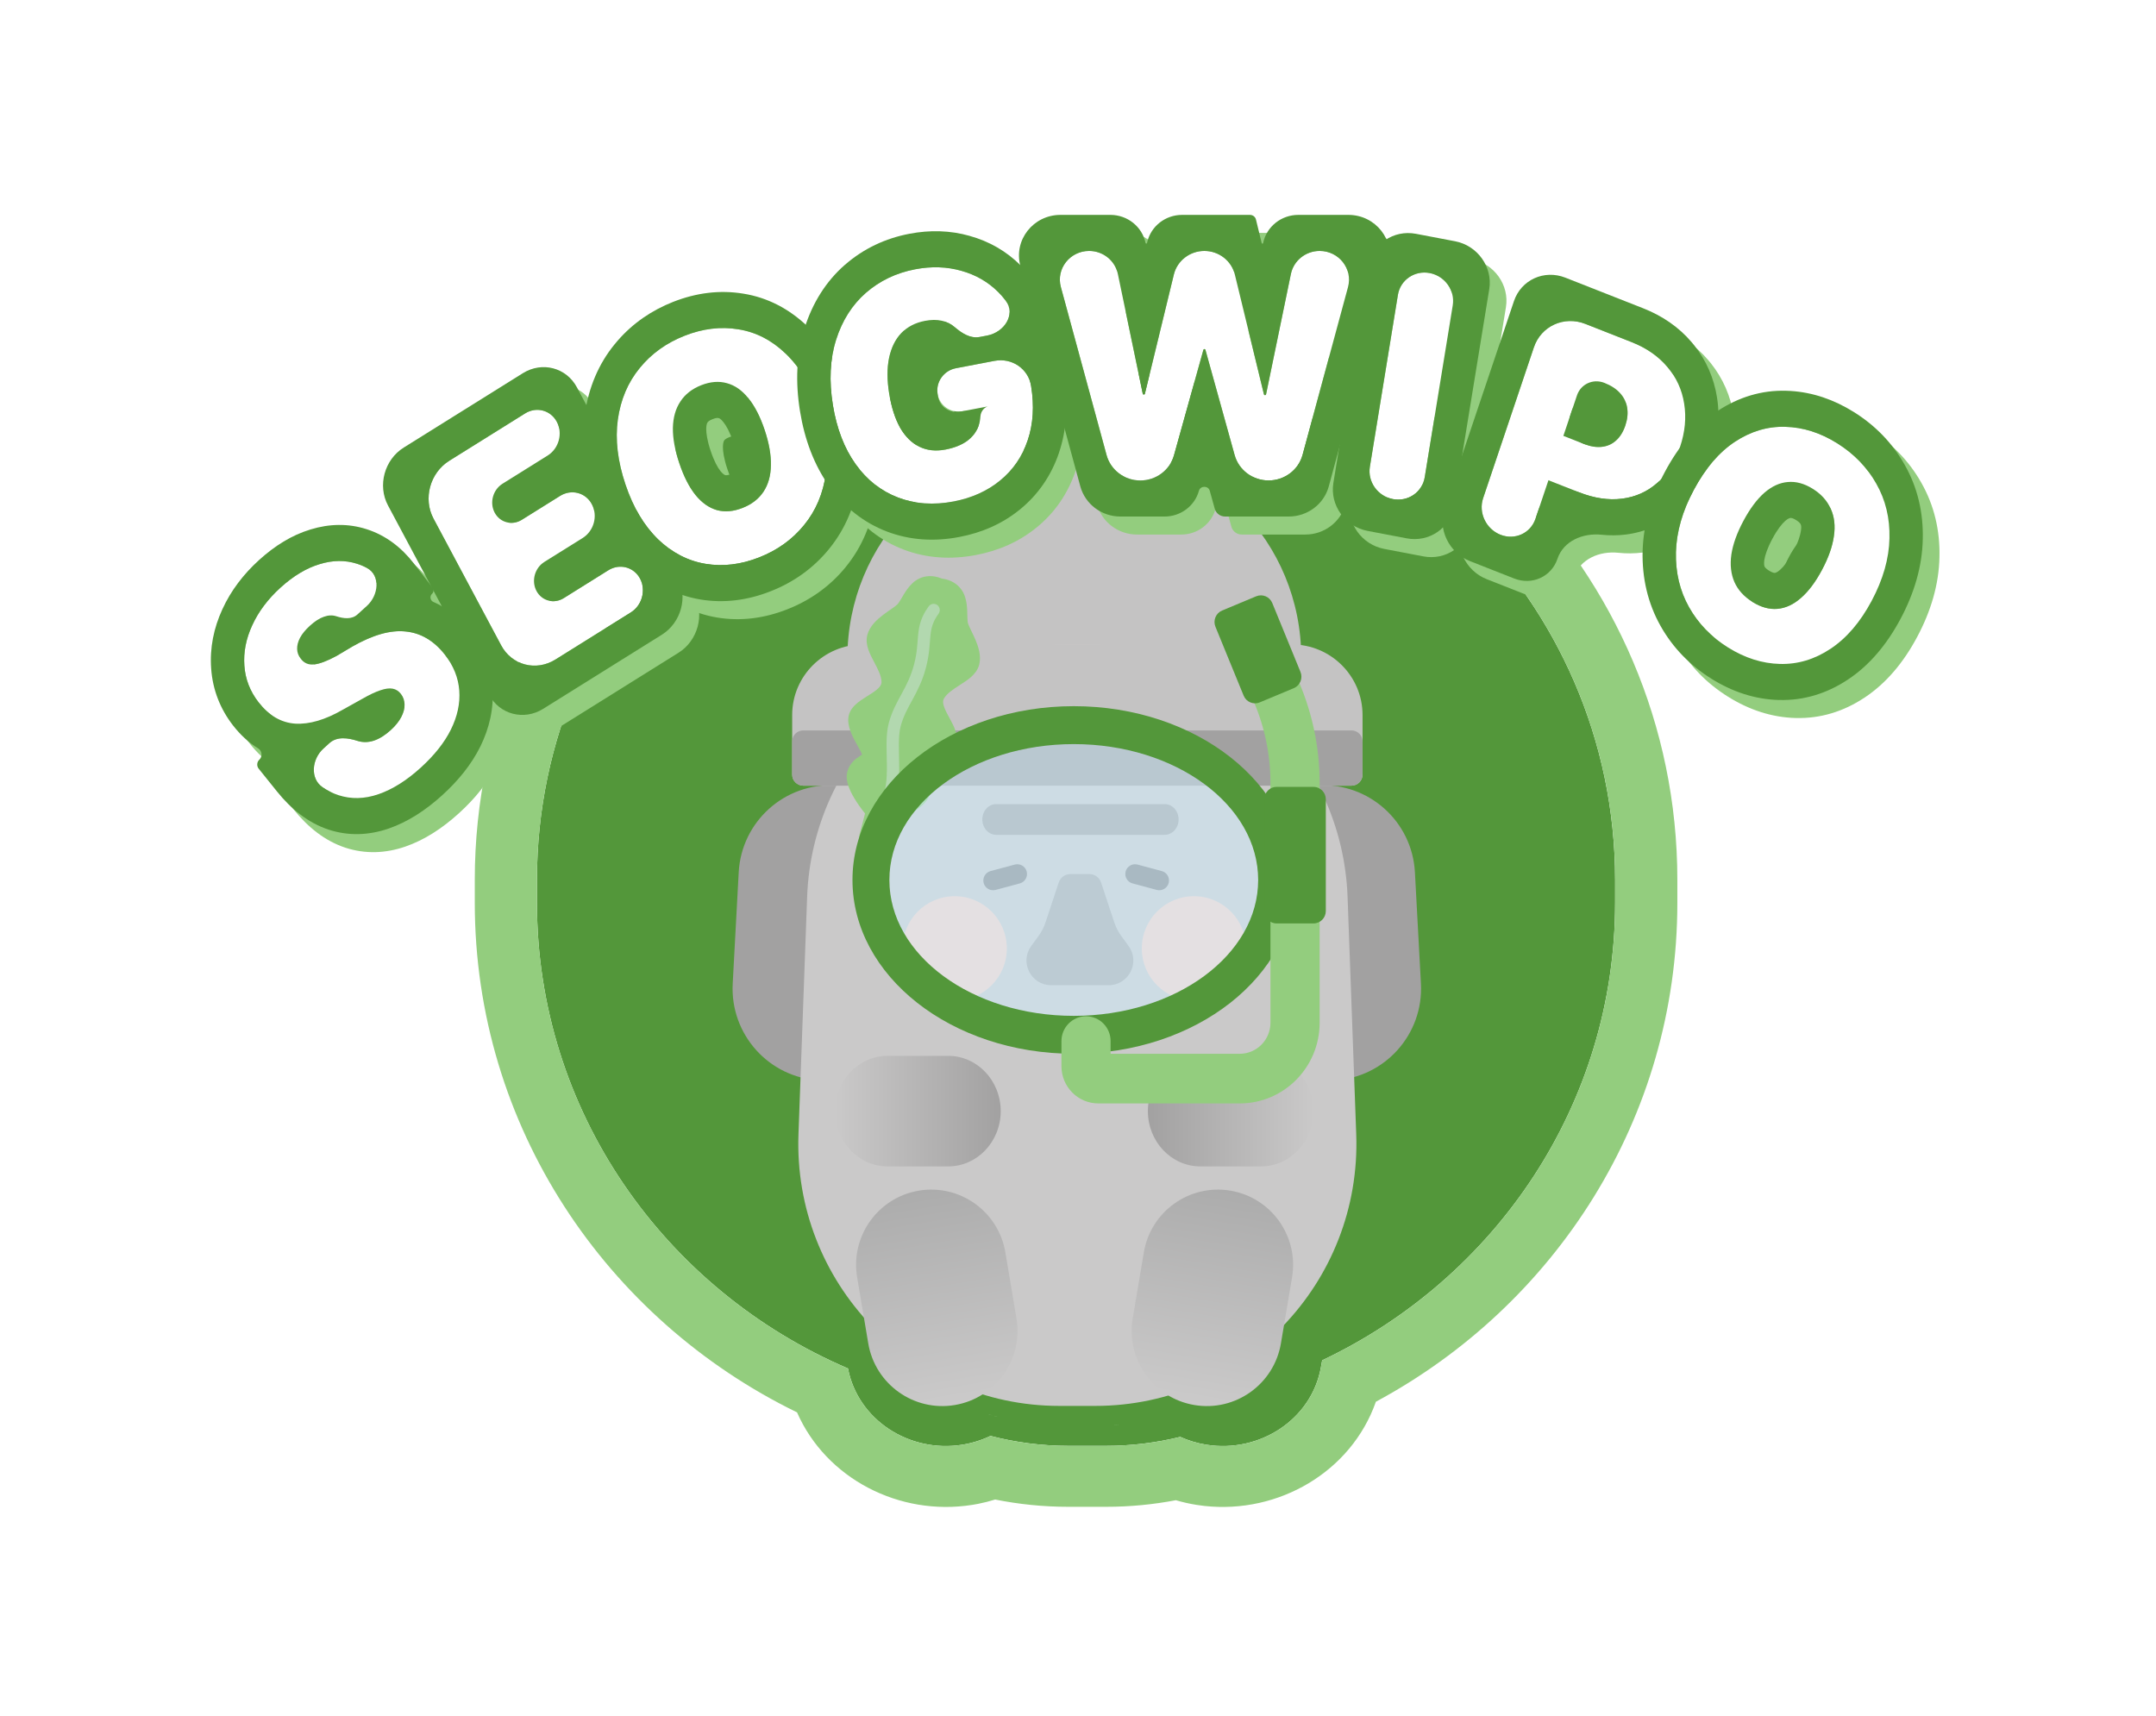 <svg width="103" height="82" viewBox="0 0 103 82" fill="none" xmlns="http://www.w3.org/2000/svg">
<g filter="url(#filter0_d_1350_2255)">
<path d="M52.397 13.768C66.073 13.768 77.16 24.633 77.16 38.037V39.135C77.16 48.756 71.447 57.07 63.164 60.995L63.105 61.328C62.66 63.815 60.187 65.432 57.637 65.027C57.193 64.956 56.773 64.828 56.384 64.652C55.253 64.931 54.066 65.081 52.843 65.081H51.039C49.751 65.081 48.504 64.913 47.319 64.606C46.904 64.805 46.451 64.95 45.969 65.027C43.438 65.429 40.982 63.839 40.511 61.383C31.765 57.638 25.652 49.087 25.652 39.135V38.038C25.652 24.634 36.739 13.768 50.416 13.768H52.397ZM53.222 64.103L53.318 64.102C53.369 64.101 53.42 64.096 53.472 64.094C53.389 64.098 53.306 64.101 53.222 64.103ZM47.599 63.676C47.615 63.68 47.631 63.683 47.647 63.687L47.199 63.566L47.599 63.676Z" fill="#53973A"/>
<path d="M22.682 39.134V38.038C22.682 23.025 35.099 10.855 50.417 10.855V13.767C36.74 13.767 25.653 24.634 25.653 38.038V39.134C25.653 49.086 31.766 57.638 40.511 61.383C40.983 63.838 43.439 65.429 45.97 65.027C46.452 64.95 46.905 64.805 47.32 64.606C48.505 64.913 49.752 65.081 51.04 65.081H52.844C54.067 65.081 55.254 64.931 56.385 64.652C56.773 64.828 57.193 64.956 57.638 65.027C60.188 65.432 62.661 63.814 63.106 61.328L63.165 60.995C71.448 57.07 77.161 48.756 77.161 39.134V38.037C77.161 24.633 66.074 13.767 52.398 13.767V10.855C67.476 10.855 79.744 22.647 80.124 37.335L80.133 38.037V39.134C80.133 49.415 74.309 58.355 65.731 62.973C64.554 66.326 61.078 68.341 57.542 67.952L57.162 67.901C56.824 67.847 56.495 67.772 56.175 67.678C55.097 67.883 53.983 67.993 52.844 67.993H51.04C49.84 67.993 48.67 67.871 47.542 67.645C47.28 67.726 47.011 67.796 46.736 67.85L46.446 67.901C42.964 68.454 39.464 66.643 38.077 63.481C28.957 59.033 22.682 49.806 22.682 39.134ZM53.319 64.102L53.223 64.103C53.306 64.101 53.39 64.097 53.473 64.094C53.421 64.096 53.37 64.1 53.319 64.102ZM47.648 63.687C47.632 63.683 47.616 63.68 47.6 63.676L47.2 63.566L47.648 63.687ZM52.398 10.855V13.767H50.417V10.855H52.398Z" fill="#93CD7E"/>
<path d="M40.483 27.44C40.483 21.895 44.896 17.401 50.339 17.401H52.31C57.753 17.401 62.166 21.895 62.166 27.44V28.779C62.166 34.324 57.753 38.819 52.31 38.819H50.339C44.896 38.819 40.483 34.324 40.483 28.779V27.44Z" fill="#C4C3C3"/>
<path d="M58.832 38.149C58.701 35.726 60.557 33.655 62.977 33.524C65.397 33.393 67.465 35.251 67.596 37.675L67.883 42.993C68.014 45.417 66.158 47.487 63.738 47.618C61.318 47.749 59.25 45.891 59.119 43.468L58.832 38.149Z" fill="#A2A1A1"/>
<path d="M44.055 38.149C44.186 35.726 42.33 33.655 39.91 33.524C37.49 33.393 35.422 35.251 35.291 37.675L35.004 42.993C34.873 45.417 36.729 47.487 39.149 47.618C41.569 47.749 43.637 45.891 43.768 43.468L44.055 38.149Z" fill="#A2A1A1"/>
<path d="M38.559 38.859C38.805 32.123 44.312 26.79 51.021 26.79H51.917C58.627 26.79 64.133 32.123 64.379 38.859L64.792 50.187C65.051 57.28 59.396 63.172 52.331 63.172H50.608C43.542 63.172 37.888 57.28 38.146 50.187L38.559 38.859Z" fill="#CAC9C9"/>
<path d="M54.839 49.088C54.839 47.63 55.961 46.447 57.344 46.447H60.245C61.629 46.447 62.751 47.63 62.751 49.088C62.751 50.547 61.629 51.729 60.245 51.729H57.344C55.961 51.729 54.839 50.547 54.839 49.088Z" fill="url(#paint0_linear_1350_2255)"/>
<path d="M47.807 49.088C47.807 47.63 46.685 46.447 45.301 46.447H42.4C41.016 46.447 39.895 47.63 39.895 49.088C39.895 50.547 41.016 51.729 42.4 51.729H45.301C46.685 51.729 47.807 50.547 47.807 49.088Z" fill="url(#paint1_linear_1350_2255)"/>
<path d="M54.645 55.835C54.975 53.877 56.827 52.558 58.783 52.888C60.738 53.218 62.056 55.073 61.726 57.031L61.195 60.182C60.866 62.141 59.013 63.46 57.058 63.13C55.102 62.8 53.785 60.945 54.114 58.987L54.645 55.835Z" fill="url(#paint2_linear_1350_2255)"/>
<path d="M48.03 55.835C47.7 53.877 45.847 52.558 43.892 52.888C41.937 53.218 40.619 55.073 40.949 57.031L41.479 60.182C41.809 62.141 43.662 63.46 45.617 63.13C47.572 62.8 48.89 60.945 48.56 58.987L48.03 55.835Z" fill="url(#paint3_linear_1350_2255)"/>
<path d="M37.845 30.164C37.845 28.301 39.362 26.79 41.234 26.79H61.705C63.577 26.79 65.094 28.301 65.094 30.164V33.009C65.094 33.301 64.856 33.538 64.563 33.538H38.376C38.083 33.538 37.845 33.301 37.845 33.009V30.164Z" fill="#C4C3C3"/>
<path d="M37.845 31.426C37.845 31.134 38.083 30.898 38.376 30.898H64.563C64.856 30.898 65.094 31.134 65.094 31.426V33.01C65.094 33.302 64.856 33.538 64.563 33.538H38.376C38.083 33.538 37.845 33.302 37.845 33.01V31.426Z" fill="#A2A1A1"/>
<path d="M46.993 38.189C46.927 37.94 47.074 37.685 47.323 37.618L48.479 37.308C48.727 37.241 48.982 37.389 49.049 37.637C49.115 37.886 48.968 38.142 48.72 38.208L47.564 38.519C47.315 38.585 47.06 38.438 46.993 38.189Z" fill="#838384"/>
<path d="M55.832 38.189C55.898 37.94 55.751 37.685 55.502 37.618L54.346 37.308C54.098 37.241 53.843 37.389 53.776 37.637C53.71 37.886 53.857 38.142 54.105 38.208L55.262 38.519C55.51 38.585 55.765 38.438 55.832 38.189Z" fill="#838384"/>
<path d="M59.529 41.313C59.529 42.691 58.414 43.807 57.039 43.807C55.663 43.807 54.548 42.691 54.548 41.313C54.548 39.936 55.663 38.819 57.039 38.819C58.414 38.819 59.529 39.936 59.529 41.313Z" fill="#F9D1C5"/>
<path d="M48.1 41.313C48.1 42.691 46.985 43.807 45.609 43.807C44.233 43.807 43.118 42.691 43.118 41.313C43.118 39.936 44.233 38.819 45.609 38.819C46.985 38.819 48.1 39.936 48.1 41.313Z" fill="#F9D1C5"/>
<path d="M46.929 35.153C46.929 34.748 47.224 34.419 47.589 34.419H55.645C56.01 34.419 56.306 34.748 56.306 35.153C56.306 35.558 56.01 35.886 55.645 35.886H47.589C47.224 35.886 46.929 35.558 46.929 35.153Z" fill="#A2A1A1"/>
<path d="M50.578 38.166C50.658 37.924 50.884 37.761 51.139 37.761H52.043C52.297 37.761 52.523 37.924 52.603 38.166L53.232 40.067C53.309 40.299 53.421 40.517 53.565 40.715L53.916 41.198C54.484 41.978 53.927 43.073 52.961 43.073H50.22C49.255 43.073 48.697 41.978 49.265 41.198L49.617 40.715C49.761 40.517 49.873 40.299 49.949 40.067L50.578 38.166Z" fill="#A8A7A7"/>
<path d="M45.029 23.648C45.44 23.707 45.746 23.91 45.933 24.175C46.096 24.407 46.154 24.666 46.181 24.866C46.209 25.073 46.21 25.289 46.214 25.448C46.219 25.636 46.227 25.726 46.239 25.767C46.261 25.837 46.304 25.936 46.373 26.08C46.436 26.212 46.521 26.381 46.594 26.551C46.734 26.879 46.891 27.331 46.779 27.761C46.714 28.011 46.555 28.2 46.393 28.345C46.234 28.486 46.042 28.61 45.879 28.714C45.523 28.942 45.254 29.118 45.101 29.366C45.016 29.504 45.041 29.692 45.235 30.071C45.31 30.216 45.45 30.463 45.535 30.642C45.627 30.837 45.726 31.091 45.712 31.352C45.696 31.639 45.542 31.864 45.382 32.029C45.222 32.195 45.021 32.335 44.845 32.448C44.755 32.506 44.664 32.561 44.583 32.611C44.499 32.661 44.426 32.706 44.362 32.748C44.283 32.8 44.237 32.835 44.212 32.856C44.224 32.881 44.239 32.909 44.263 32.953C44.368 33.153 44.542 33.49 44.426 33.936C44.367 34.161 44.212 34.343 44.062 34.478C43.907 34.619 43.719 34.744 43.533 34.851C43.263 35.007 42.968 35.14 42.721 35.237L42.456 36.254C42.388 36.516 42.072 36.66 41.751 36.574C41.712 36.564 41.674 36.55 41.638 36.534C41.599 36.53 41.559 36.523 41.519 36.513C41.198 36.427 40.993 36.146 41.062 35.884L41.326 34.867C41.159 34.659 40.967 34.397 40.807 34.127C40.697 33.942 40.594 33.739 40.528 33.54C40.464 33.348 40.416 33.112 40.475 32.886C40.591 32.441 40.907 32.234 41.096 32.113C41.139 32.085 41.165 32.068 41.187 32.053C41.176 32.022 41.153 31.969 41.11 31.885C41.074 31.816 41.032 31.741 40.984 31.655C40.938 31.572 40.886 31.479 40.836 31.384C40.737 31.197 40.63 30.976 40.572 30.752C40.513 30.529 40.488 30.256 40.614 29.998C40.73 29.764 40.939 29.593 41.115 29.468C41.275 29.355 41.518 29.209 41.653 29.12C42.007 28.887 42.121 28.736 42.114 28.573C42.101 28.281 41.952 27.994 41.754 27.619C41.663 27.447 41.556 27.244 41.486 27.042C41.415 26.835 41.369 26.592 41.434 26.341C41.546 25.912 41.903 25.596 42.185 25.381C42.331 25.269 42.487 25.163 42.607 25.08C42.737 24.988 42.823 24.924 42.876 24.874C42.906 24.844 42.958 24.77 43.053 24.609C43.133 24.472 43.24 24.285 43.365 24.119C43.486 23.957 43.662 23.761 43.918 23.64C44.21 23.502 44.575 23.477 44.961 23.63C44.972 23.634 44.983 23.639 44.994 23.644C45.005 23.645 45.017 23.646 45.029 23.648Z" fill="#93CD7E"/>
<path d="M43.024 30.715C43.149 30.234 43.354 29.867 43.587 29.44C43.818 29.014 44.069 28.541 44.239 27.887C44.408 27.241 44.411 26.753 44.449 26.379C44.486 26.013 44.556 25.711 44.839 25.323C44.935 25.191 44.908 25.006 44.778 24.908C44.647 24.811 44.463 24.839 44.367 24.971C44.003 25.468 43.909 25.882 43.864 26.318C43.821 26.747 43.824 27.149 43.671 27.736C43.52 28.316 43.3 28.735 43.072 29.154C42.845 29.571 42.603 30.001 42.456 30.564C42.379 30.861 42.357 31.195 42.354 31.526C42.351 31.852 42.366 32.217 42.37 32.543C42.377 33.236 42.334 33.823 42.076 34.223C41.987 34.361 42.026 34.544 42.162 34.634C42.297 34.723 42.479 34.684 42.568 34.547C42.935 33.977 42.965 33.214 42.957 32.537C42.953 32.179 42.938 31.855 42.942 31.532C42.945 31.215 42.965 30.94 43.024 30.715Z" fill="#B2D8AF"/>
<path opacity="0.5" d="M60.109 38.044C60.109 41.697 56.165 44.659 51.299 44.659C46.433 44.659 42.488 41.697 42.488 38.044C42.488 34.391 46.433 31.429 51.299 31.429C56.165 31.429 60.109 34.391 60.109 38.044Z" fill="#D0F1FF"/>
<path d="M51.298 29.74C57.137 29.74 61.871 33.458 61.871 38.044C61.871 42.63 57.137 46.347 51.298 46.347C45.459 46.347 40.726 42.63 40.726 38.044C40.726 33.458 45.459 29.74 51.298 29.74ZM51.298 31.552C46.432 31.552 42.488 34.458 42.488 38.044C42.488 41.629 46.432 44.536 51.298 44.536C56.164 44.536 60.108 41.629 60.108 38.044C60.108 34.458 56.164 31.552 51.298 31.552Z" fill="#53973A"/>
<path d="M60.694 44.865V33.408C60.694 31.97 60.38 30.549 59.775 29.248L58.583 26.686C58.307 26.093 58.56 25.386 59.147 25.108C59.734 24.829 60.434 25.084 60.71 25.677L61.901 28.239C62.654 29.856 63.044 31.622 63.044 33.408V44.865C63.044 46.994 61.334 48.72 59.226 48.72H52.471C51.498 48.72 50.709 47.924 50.709 46.941V45.742C50.709 45.087 51.235 44.556 51.884 44.556C52.532 44.556 53.058 45.087 53.058 45.742V46.348H59.226C60.037 46.348 60.694 45.684 60.694 44.865Z" fill="#93CD7E"/>
<path d="M60.401 34.188C60.401 33.861 60.664 33.595 60.989 33.595H62.751C63.075 33.595 63.339 33.861 63.339 34.188V39.527C63.339 39.855 63.075 40.12 62.751 40.12H60.989C60.664 40.12 60.401 39.855 60.401 39.527V34.188Z" fill="#53973A"/>
<path d="M58.066 25.945C57.942 25.642 58.085 25.295 58.385 25.17L60.013 24.49C60.313 24.365 60.657 24.509 60.781 24.811L62.129 28.104C62.253 28.407 62.11 28.754 61.81 28.879L60.182 29.559C59.882 29.684 59.538 29.54 59.414 29.238L58.066 25.945Z" fill="#53973A"/>
<path d="M86.425 22.402C86.425 23.354 85.89 24.125 85.23 24.125C84.57 24.125 84.035 23.354 84.035 22.402C84.035 21.45 84.57 20.678 85.23 20.678C85.89 20.678 86.425 21.45 86.425 22.402Z" fill="#53973A"/>
<path d="M72.086 15.508H79.256V20.678H72.086V15.508Z" fill="#53973A"/>
<path d="M44.207 14.647H48.987V17.232H44.207V14.647Z" fill="#53973A"/>
<path d="M33.851 16.37H36.241V19.817H33.851V16.37Z" fill="#53973A"/>
<path d="M11.926 31.518C11.323 30.74 10.957 29.825 10.885 28.805C10.812 27.817 11.01 26.864 11.419 25.975C11.83 25.074 12.432 24.291 13.177 23.616C13.923 22.939 14.738 22.429 15.625 22.161C15.626 22.161 15.626 22.161 15.626 22.16C15.626 22.16 15.626 22.16 15.627 22.16C15.631 22.159 15.636 22.157 15.641 22.156C15.641 22.156 15.641 22.156 15.641 22.156C15.641 22.156 15.641 22.156 15.641 22.156C16.526 21.884 17.431 21.862 18.315 22.146C19.213 22.435 19.965 23.005 20.564 23.777L21.462 24.935C21.532 25.025 21.52 25.159 21.435 25.236C21.314 25.346 21.351 25.557 21.496 25.619C22.168 25.908 22.756 26.382 23.247 27L23.259 27.016C23.86 27.791 24.252 28.701 24.325 29.726C24.325 29.726 24.325 29.727 24.326 29.727C24.326 29.727 24.326 29.727 24.326 29.727C24.397 30.713 24.173 31.656 23.747 32.525L23.744 32.53C23.315 33.396 22.683 34.168 21.919 34.861C21.123 35.583 20.273 36.135 19.363 36.449C18.418 36.775 17.446 36.812 16.495 36.5L16.488 36.498C15.522 36.176 14.708 35.522 14.031 34.679L13.153 33.586C13.051 33.459 13.067 33.266 13.188 33.156C13.348 33.01 13.314 32.732 13.133 32.622C12.68 32.344 12.276 31.969 11.926 31.518ZM13.147 30.41C13.642 31.049 14.227 31.391 14.902 31.437C15.579 31.476 16.335 31.253 17.173 30.77L18.104 30.251C18.442 30.057 18.729 29.921 18.967 29.843C19.203 29.762 19.398 29.735 19.555 29.764C19.712 29.794 19.844 29.878 19.952 30.017C20.066 30.164 20.124 30.332 20.125 30.523C20.13 30.709 20.077 30.909 19.967 31.12C19.857 31.332 19.688 31.542 19.459 31.75C19.191 31.993 18.924 32.16 18.658 32.249C18.39 32.335 18.131 32.339 17.882 32.262C17.43 32.116 16.9 32.036 16.534 32.368L16.247 32.629C15.69 33.134 15.602 34.062 16.207 34.474C16.45 34.64 16.7 34.765 16.957 34.851C17.57 35.052 18.211 35.038 18.879 34.807C19.547 34.577 20.219 34.154 20.895 33.541C21.549 32.947 22.03 32.339 22.339 31.716C22.649 31.086 22.782 30.468 22.738 29.861C22.695 29.248 22.462 28.669 22.038 28.123C21.518 27.468 20.898 27.105 20.178 27.034C19.459 26.955 18.612 27.194 17.636 27.75L16.879 28.2C16.428 28.444 16.068 28.58 15.797 28.608C15.527 28.636 15.312 28.541 15.155 28.321C15.053 28.19 14.998 28.041 14.992 27.876C14.986 27.703 15.032 27.523 15.13 27.335C15.232 27.144 15.389 26.951 15.604 26.756C15.84 26.542 16.062 26.4 16.27 26.33C16.478 26.253 16.676 26.245 16.863 26.306C17.202 26.416 17.597 26.47 17.872 26.221L18.326 25.809C18.888 25.299 18.98 24.353 18.334 24.002C18.183 23.919 18.025 23.851 17.861 23.799C17.293 23.616 16.694 23.622 16.066 23.817C15.437 24.005 14.816 24.378 14.201 24.936C13.597 25.484 13.145 26.085 12.848 26.738C12.55 27.383 12.425 28.027 12.473 28.669C12.517 29.308 12.742 29.888 13.147 30.41Z" fill="#93CD7E"/>
<path d="M31.372 24.506C31.076 23.95 30.397 23.773 29.857 24.11L27.728 25.44C27.264 25.73 26.681 25.577 26.426 25.099C26.17 24.621 26.34 23.998 26.804 23.708L28.63 22.568C29.17 22.231 29.367 21.507 29.07 20.951C28.773 20.395 28.095 20.218 27.555 20.555L25.726 21.697C25.264 21.986 24.683 21.834 24.428 21.357C24.174 20.881 24.343 20.261 24.806 19.972L26.956 18.629C27.496 18.292 27.693 17.568 27.396 17.012C27.099 16.456 26.421 16.278 25.881 16.616L22.26 18.877C21.337 19.453 21 20.691 21.508 21.641L24.74 27.697C25.247 28.647 26.406 28.95 27.329 28.374L30.932 26.124C31.472 25.787 31.669 25.062 31.372 24.506ZM30.022 18.484C30.07 18.575 30.038 18.694 29.949 18.75C29.86 18.805 29.828 18.924 29.877 19.015L31.032 21.179C31.078 21.265 31.183 21.293 31.267 21.24C31.35 21.188 31.455 21.215 31.501 21.302L33.168 24.424C33.675 25.374 33.338 26.611 32.415 27.187L26.746 30.728C25.823 31.304 24.664 31.001 24.157 30.051L19.331 21.01C18.824 20.06 19.161 18.823 20.084 18.246L25.771 14.694C26.694 14.118 27.853 14.421 28.36 15.371L30.022 18.484Z" fill="#93CD7E"/>
<path d="M39.896 16.382C39.521 15.268 38.998 14.391 38.326 13.753C37.659 13.113 36.906 12.727 36.066 12.595C35.23 12.457 34.376 12.56 33.503 12.903C32.63 13.247 31.914 13.763 31.356 14.45C30.796 15.133 30.448 15.952 30.313 16.908C30.182 17.862 30.304 18.896 30.679 20.011C31.049 21.112 31.569 21.985 32.238 22.629C32.911 23.272 33.666 23.663 34.502 23.801C35.339 23.939 36.193 23.836 37.066 23.493C37.939 23.149 38.654 22.634 39.213 21.946C39.776 21.257 40.123 20.436 40.254 19.482C40.387 18.521 40.268 17.488 39.896 16.382ZM35.827 17.985C35.66 17.49 35.489 17.194 35.353 17.026L35.347 17.02L35.343 17.014C35.221 16.861 35.153 16.846 35.142 16.843L35.13 16.84L35.117 16.836C35.106 16.833 35.032 16.811 34.843 16.886C34.653 16.96 34.61 17.028 34.603 17.038L34.598 17.045L34.594 17.052C34.586 17.064 34.542 17.13 34.536 17.339C34.534 17.567 34.582 17.915 34.749 18.409C34.914 18.902 35.084 19.203 35.221 19.376C35.336 19.515 35.411 19.551 35.443 19.563C35.463 19.568 35.544 19.583 35.726 19.511L36.271 21.13C35.832 21.303 35.424 21.337 35.047 21.233C34.667 21.125 34.325 20.883 34.02 20.509C33.72 20.133 33.464 19.63 33.252 18.998C33.039 18.367 32.936 17.803 32.943 17.307C32.954 16.808 33.073 16.388 33.301 16.046C33.527 15.699 33.859 15.439 34.298 15.266C34.736 15.094 35.145 15.061 35.525 15.17C35.907 15.272 36.248 15.511 36.548 15.887C36.853 16.262 37.112 16.764 37.324 17.395C37.536 18.026 37.637 18.591 37.626 19.09C37.619 19.587 37.501 20.009 37.27 20.358C37.043 20.7 36.71 20.957 36.271 21.13L35.726 19.511C35.925 19.433 35.971 19.361 35.977 19.351C35.992 19.326 36.03 19.255 36.033 19.065L36.033 19.057L36.033 19.049C36.038 18.825 35.993 18.479 35.827 17.985ZM41.393 15.793C41.837 17.112 42.01 18.439 41.829 19.738C41.655 21.002 41.184 22.134 40.409 23.083C40.409 23.084 40.409 23.084 40.409 23.084C40.409 23.084 40.409 23.085 40.409 23.085C39.657 24.01 38.709 24.68 37.611 25.112C36.512 25.545 35.388 25.691 34.262 25.505C33.105 25.314 32.071 24.769 31.183 23.921L31.178 23.916C30.275 23.046 29.624 21.914 29.182 20.601C28.737 19.278 28.559 17.951 28.737 16.655L28.738 16.646C28.916 15.386 29.386 14.257 30.159 13.312L30.302 13.142C31.03 12.304 31.928 11.69 32.958 11.284C34.056 10.852 35.181 10.706 36.306 10.892C36.307 10.892 36.307 10.892 36.306 10.892C36.306 10.892 36.306 10.892 36.307 10.892C37.462 11.076 38.494 11.613 39.377 12.458C40.291 13.326 40.947 14.467 41.393 15.793Z" fill="#93CD7E"/>
<path d="M44.241 8.03C45.221 7.843 46.189 7.867 47.124 8.133C47.124 8.133 47.124 8.133 47.124 8.133C47.124 8.133 47.124 8.133 47.124 8.133C48.047 8.39 48.873 8.858 49.566 9.55C50.189 10.173 50.643 10.925 50.926 11.78C50.939 11.82 50.98 11.843 51.021 11.835C51.067 11.826 51.111 11.856 51.118 11.902L51.34 13.26L51.52 13.924C51.525 13.944 51.512 13.965 51.491 13.969C51.472 13.973 51.459 13.991 51.462 14.01L51.623 15.001C51.82 16.207 51.763 17.39 51.384 18.501C51.384 18.501 51.384 18.502 51.384 18.502C51.384 18.502 51.385 18.503 51.384 18.503C51.015 19.588 50.39 20.494 49.535 21.192C48.695 21.882 47.711 22.311 46.631 22.517C45.439 22.744 44.273 22.677 43.173 22.259C42.066 21.839 41.139 21.104 40.413 20.096L40.409 20.089C39.684 19.072 39.235 17.859 39.016 16.513C38.79 15.131 38.837 13.793 39.231 12.545C39.612 11.335 40.254 10.307 41.161 9.513L41.165 9.51C42.055 8.736 43.093 8.249 44.241 8.03ZM40.585 16.214C40.768 17.338 41.13 18.279 41.67 19.037C42.216 19.794 42.892 20.326 43.701 20.633C44.509 20.941 45.394 21.003 46.355 20.819C47.223 20.654 47.963 20.32 48.573 19.82C49.188 19.318 49.627 18.68 49.889 17.907C50.156 17.129 50.211 16.259 50.054 15.3C49.921 14.48 49.139 13.944 48.307 14.103L46.461 14.455C45.886 14.565 45.495 15.113 45.588 15.679L45.607 15.799C45.689 16.299 46.166 16.626 46.674 16.529L46.733 16.518C47.217 16.425 47.705 16.764 47.539 17.225C47.438 17.506 47.254 17.744 46.987 17.938C46.719 18.128 46.378 18.262 45.965 18.341C45.496 18.43 45.078 18.384 44.712 18.203C44.346 18.021 44.041 17.718 43.796 17.293C43.555 16.862 43.382 16.321 43.276 15.67C43.171 15.028 43.169 14.462 43.269 13.972C43.373 13.475 43.569 13.076 43.856 12.775C44.148 12.474 44.524 12.279 44.984 12.191C45.282 12.134 45.55 12.132 45.786 12.184C46.026 12.236 46.235 12.34 46.412 12.495C46.747 12.781 47.154 13.046 47.597 12.962L47.957 12.893C48.783 12.736 49.332 11.88 48.84 11.225C48.732 11.081 48.614 10.945 48.485 10.816C47.998 10.33 47.409 9.991 46.719 9.799C46.029 9.603 45.295 9.579 44.518 9.727C43.612 9.9 42.828 10.275 42.163 10.853C41.504 11.43 41.029 12.179 40.738 13.101C40.448 14.023 40.397 15.06 40.585 16.214Z" fill="#93CD7E"/>
<path d="M53.844 7.127C54.659 7.127 55.361 7.689 55.524 8.472C55.532 8.508 55.584 8.509 55.593 8.473L55.608 8.413C55.791 7.659 56.478 7.127 57.269 7.127L60.511 7.127C60.648 7.127 60.767 7.219 60.798 7.35L61.072 8.476C61.08 8.512 61.131 8.511 61.139 8.475C61.301 7.691 62.004 7.127 62.821 7.127L65.214 7.127C66.514 7.127 67.462 8.335 67.129 9.567L64.278 20.096C64.047 20.947 63.261 21.54 62.363 21.54L59.326 21.54C59.094 21.54 58.89 21.387 58.829 21.168L58.592 20.314C58.52 20.055 58.144 20.055 58.072 20.314C57.87 21.038 57.199 21.54 56.433 21.54H54.322C53.424 21.54 52.639 20.948 52.407 20.098L49.544 9.569C49.208 8.337 50.156 7.127 51.458 7.127H53.844ZM52.828 8.851C51.91 8.851 51.241 9.704 51.477 10.574L53.661 18.603C53.856 19.319 54.517 19.817 55.273 19.817C56.025 19.817 56.684 19.323 56.882 18.613L58.287 13.575C58.293 13.553 58.313 13.539 58.335 13.539C58.358 13.539 58.378 13.553 58.384 13.575L59.78 18.602C59.979 19.319 60.643 19.817 61.401 19.817C62.163 19.817 62.83 19.314 63.025 18.592L65.195 10.577C65.431 9.705 64.76 8.851 63.84 8.851C63.173 8.851 62.599 9.311 62.467 9.952L61.281 15.701C61.276 15.725 61.255 15.742 61.23 15.742C61.206 15.742 61.184 15.726 61.179 15.703L59.789 9.979C59.629 9.317 59.026 8.851 58.332 8.851C57.638 8.851 57.035 9.317 56.875 9.979L55.492 15.673C55.486 15.696 55.465 15.712 55.441 15.712C55.416 15.712 55.395 15.695 55.39 15.671L54.198 9.947C54.066 9.309 53.493 8.851 52.828 8.851Z" fill="#93CD7E"/>
<path d="M70.2 11.45C70.316 10.736 69.824 10.046 69.1 9.908C68.377 9.77 67.696 10.236 67.58 10.95L66.24 19.166C66.124 19.879 66.617 20.569 67.34 20.707C68.064 20.845 68.744 20.379 68.861 19.666L70.2 11.45ZM70.255 21.036C70.082 22.095 69.072 22.788 67.998 22.583L66.129 22.226C65.055 22.021 64.324 20.997 64.497 19.938L66.186 9.579C66.358 8.52 67.369 7.828 68.443 8.033L70.311 8.389C71.385 8.594 72.116 9.618 71.944 10.677L70.255 21.036Z" fill="#93CD7E"/>
<path d="M81.058 18.22C81.299 17.503 81.365 16.812 81.256 16.146C81.152 15.482 80.882 14.895 80.448 14.385C80.018 13.877 79.452 13.486 78.75 13.209L79.295 11.59C80.194 11.944 80.989 12.474 81.619 13.217L81.736 13.358C82.307 14.076 82.679 14.917 82.827 15.857C82.827 15.857 82.827 15.857 82.826 15.857C82.826 15.857 82.826 15.857 82.826 15.857C82.987 16.854 82.878 17.849 82.555 18.809C82.227 19.785 81.707 20.634 80.966 21.28C80.24 21.915 79.391 22.286 78.464 22.401C78.081 22.449 77.697 22.451 77.314 22.411C76.417 22.317 75.492 22.705 75.204 23.56C74.916 24.416 73.99 24.839 73.135 24.502L71.026 23.672C70.011 23.272 69.466 22.123 69.808 21.104L73.125 11.249C73.467 10.23 74.568 9.729 75.583 10.129L79.295 11.59L78.75 13.209L76.536 12.337C75.52 11.938 74.419 12.439 74.077 13.458L71.652 20.664C71.419 21.357 71.79 22.139 72.48 22.41C73.17 22.682 73.919 22.341 74.152 21.649L74.276 21.278C74.55 20.466 75.428 20.065 76.239 20.384C76.958 20.668 77.639 20.769 78.282 20.689C78.925 20.609 79.486 20.36 79.964 19.941C80.449 19.519 80.813 18.946 81.058 18.22ZM77.447 15.154C77.763 15.279 78.011 15.441 78.192 15.641C78.378 15.843 78.491 16.076 78.531 16.339C78.576 16.604 78.548 16.888 78.446 17.192C78.344 17.495 78.197 17.733 78.005 17.904C77.817 18.078 77.592 18.18 77.328 18.21C77.064 18.241 76.777 18.195 76.466 18.072C75.924 17.859 75.633 17.246 75.816 16.703L76.136 15.752C76.319 15.209 76.906 14.941 77.447 15.154Z" fill="#93CD7E"/>
<path d="M90.21 25.573C90.758 24.545 91.042 23.548 91.063 22.581C91.087 21.617 90.876 20.745 90.43 19.965C89.99 19.183 89.368 18.541 88.564 18.039C87.759 17.536 86.934 17.275 86.089 17.254C85.245 17.228 84.442 17.467 83.677 17.969C82.918 18.474 82.263 19.24 81.715 20.268C81.174 21.282 80.89 22.274 80.863 23.242C80.841 24.213 81.049 25.09 81.489 25.872C81.928 26.653 82.55 27.296 83.355 27.798C84.159 28.3 84.984 28.562 85.83 28.583C86.68 28.606 87.485 28.366 88.245 27.861C89.011 27.354 89.666 26.591 90.21 25.573ZM86.459 23.23C86.703 22.774 86.802 22.442 86.833 22.221L86.834 22.213L86.836 22.205C86.865 22.006 86.832 21.94 86.828 21.929L86.822 21.917L86.816 21.904C86.812 21.893 86.78 21.818 86.605 21.709C86.43 21.599 86.354 21.607 86.343 21.608L86.335 21.609L86.327 21.61C86.314 21.611 86.238 21.616 86.087 21.745C85.924 21.891 85.708 22.155 85.466 22.61C85.223 23.064 85.119 23.398 85.084 23.623C85.06 23.807 85.082 23.893 85.095 23.927C85.104 23.947 85.145 24.023 85.314 24.128L84.517 25.62C84.113 25.368 83.826 25.052 83.657 24.672C83.49 24.288 83.441 23.85 83.51 23.356C83.584 22.866 83.775 22.33 84.086 21.748C84.396 21.167 84.729 20.719 85.086 20.405C85.446 20.094 85.82 19.922 86.209 19.891C86.6 19.855 86.997 19.964 87.402 20.216C87.806 20.469 88.091 20.787 88.258 21.171C88.431 21.553 88.481 21.989 88.408 22.48C88.339 22.973 88.149 23.511 87.839 24.092C87.528 24.674 87.193 25.12 86.833 25.431C86.477 25.745 86.101 25.919 85.706 25.952C85.318 25.983 84.921 25.873 84.517 25.62L85.314 24.128C85.496 24.242 85.577 24.234 85.588 24.233C85.615 24.23 85.69 24.216 85.827 24.096L85.832 24.09L85.838 24.085C86 23.946 86.216 23.686 86.459 23.23ZM91.589 26.434C90.941 27.65 90.112 28.646 89.076 29.331C88.069 30 86.964 30.336 85.794 30.305C85.793 30.305 85.793 30.305 85.793 30.305C85.793 30.306 85.793 30.306 85.793 30.306C84.654 30.277 83.571 29.922 82.558 29.29C81.546 28.658 80.719 27.82 80.127 26.768C79.519 25.686 79.24 24.479 79.27 23.199L79.271 23.191C79.306 21.884 79.689 20.616 80.335 19.406C80.986 18.187 81.812 17.186 82.843 16.501L82.85 16.497C83.858 15.834 84.959 15.497 86.125 15.531L86.338 15.54C87.399 15.604 88.411 15.953 89.36 16.546C90.373 17.179 91.199 18.017 91.791 19.069C91.791 19.069 91.791 19.069 91.791 19.069C91.791 19.069 91.791 19.069 91.791 19.069C92.403 20.145 92.686 21.345 92.655 22.62C92.628 23.934 92.242 25.212 91.589 26.434Z" fill="#93CD7E"/>
<path d="M17.073 25.36C16.798 25.608 16.403 25.554 16.064 25.444C15.877 25.384 15.679 25.392 15.471 25.469C15.263 25.539 15.041 25.681 14.805 25.895C14.591 26.09 14.433 26.283 14.331 26.474C14.233 26.662 14.187 26.842 14.193 27.014C14.199 27.18 14.254 27.328 14.356 27.46C14.513 27.679 14.728 27.774 14.998 27.746C15.269 27.718 15.63 27.582 16.08 27.338L16.837 26.888C17.813 26.332 18.66 26.093 19.38 26.172C20.099 26.244 20.719 26.607 21.239 27.262C21.663 27.807 21.896 28.387 21.939 29C21.983 29.606 21.85 30.224 21.54 30.854C21.232 31.477 20.75 32.086 20.096 32.68C19.42 33.293 18.748 33.715 18.08 33.946C17.412 34.176 16.771 34.191 16.158 33.989C15.901 33.904 15.651 33.778 15.409 33.613C14.803 33.2 14.891 32.272 15.448 31.767L15.735 31.506C16.101 31.174 16.631 31.254 17.083 31.4C17.332 31.477 17.591 31.473 17.86 31.387C18.125 31.298 18.392 31.131 18.66 30.888C18.889 30.68 19.058 30.471 19.168 30.259C19.278 30.047 19.331 29.848 19.326 29.661C19.325 29.471 19.267 29.302 19.153 29.155C19.045 29.016 18.913 28.932 18.756 28.903C18.599 28.874 18.404 28.9 18.168 28.982C17.93 29.059 17.643 29.195 17.305 29.389L16.374 29.908C15.536 30.392 14.78 30.614 14.104 30.575C13.428 30.529 12.843 30.187 12.348 29.549C11.943 29.027 11.718 28.447 11.674 27.808C11.626 27.166 11.751 26.522 12.049 25.876C12.347 25.223 12.798 24.623 13.402 24.074C14.017 23.516 14.639 23.143 15.267 22.955C15.895 22.76 16.494 22.754 17.062 22.937C17.226 22.99 17.384 23.057 17.535 23.14C18.181 23.492 18.089 24.437 17.527 24.947L17.073 25.36Z" fill="white"/>
<path d="M11.129 30.656C10.526 29.878 10.16 28.963 10.088 27.943C10.015 26.955 10.213 26.002 10.622 25.113C11.033 24.212 11.635 23.43 12.38 22.754C13.126 22.077 13.941 21.567 14.828 21.299C14.829 21.299 14.829 21.299 14.829 21.299C14.829 21.299 14.829 21.298 14.83 21.298C14.834 21.297 14.839 21.295 14.844 21.294C14.844 21.294 14.844 21.294 14.844 21.294C14.844 21.294 14.844 21.294 14.844 21.294C15.729 21.023 16.634 21 17.518 21.285C18.416 21.573 19.168 22.143 19.767 22.915L20.665 24.073C20.735 24.163 20.723 24.298 20.638 24.374C20.517 24.484 20.555 24.695 20.699 24.757C21.372 25.046 21.959 25.52 22.45 26.138L22.462 26.154C23.063 26.929 23.455 27.839 23.528 28.864C23.528 28.865 23.528 28.865 23.529 28.865C23.529 28.865 23.529 28.865 23.529 28.866C23.6 29.851 23.376 30.795 22.95 31.663L22.947 31.668C22.518 32.534 21.886 33.306 21.122 33.999C20.327 34.721 19.476 35.273 18.567 35.587C17.621 35.913 16.649 35.95 15.698 35.638L15.691 35.636C14.725 35.315 13.911 34.66 13.234 33.817L12.356 32.724C12.254 32.597 12.27 32.404 12.391 32.294C12.552 32.148 12.517 31.87 12.337 31.76C11.883 31.482 11.479 31.107 11.129 30.656ZM12.35 29.549C12.845 30.187 13.43 30.529 14.106 30.575C14.782 30.614 15.538 30.392 16.376 29.908L17.308 29.389C17.645 29.195 17.932 29.059 18.17 28.981C18.406 28.9 18.602 28.873 18.758 28.903C18.915 28.932 19.047 29.016 19.155 29.155C19.269 29.302 19.327 29.471 19.328 29.661C19.333 29.848 19.28 30.047 19.17 30.259C19.061 30.47 18.891 30.68 18.662 30.888C18.394 31.131 18.127 31.298 17.861 31.387C17.593 31.473 17.334 31.477 17.085 31.4C16.633 31.254 16.103 31.174 15.737 31.506L15.45 31.767C14.893 32.272 14.805 33.2 15.411 33.613C15.653 33.778 15.903 33.904 16.16 33.989C16.773 34.191 17.414 34.176 18.082 33.945C18.75 33.715 19.422 33.293 20.098 32.679C20.752 32.085 21.234 31.477 21.542 30.854C21.852 30.224 21.985 29.606 21.941 29C21.898 28.386 21.665 27.807 21.242 27.262C20.721 26.607 20.101 26.243 19.382 26.172C18.663 26.093 17.815 26.332 16.839 26.888L16.082 27.338C15.632 27.582 15.271 27.718 15 27.746C14.73 27.774 14.515 27.679 14.358 27.459C14.256 27.328 14.201 27.179 14.195 27.014C14.189 26.841 14.235 26.661 14.333 26.473C14.435 26.282 14.593 26.089 14.807 25.895C15.043 25.68 15.265 25.538 15.473 25.468C15.681 25.392 15.879 25.383 16.066 25.444C16.405 25.554 16.8 25.608 17.075 25.359L17.529 24.947C18.091 24.437 18.183 23.491 17.537 23.14C17.386 23.057 17.228 22.989 17.064 22.937C16.496 22.754 15.897 22.76 15.269 22.955C14.64 23.143 14.019 23.516 13.404 24.074C12.8 24.622 12.349 25.223 12.051 25.876C11.753 26.521 11.628 27.165 11.676 27.808C11.72 28.446 11.945 29.026 12.35 29.549Z" fill="#53973A"/>
<path d="M20.711 20.779C20.204 19.829 20.541 18.591 21.464 18.015L25.085 15.754C25.625 15.416 26.303 15.594 26.6 16.15C26.896 16.706 26.699 17.43 26.16 17.767L24.009 19.11C23.547 19.399 23.378 20.019 23.632 20.495C23.886 20.972 24.467 21.124 24.93 20.835L26.759 19.693C27.299 19.356 27.977 19.533 28.274 20.089C28.57 20.645 28.373 21.369 27.834 21.706L26.008 22.846C25.544 23.136 25.374 23.759 25.629 24.237C25.884 24.715 26.468 24.868 26.932 24.578L29.061 23.248C29.601 22.911 30.279 23.088 30.576 23.645C30.873 24.201 30.675 24.925 30.136 25.262L26.533 27.512C25.61 28.088 24.451 27.785 23.944 26.835L20.711 20.779Z" fill="white"/>
<path d="M30.576 23.645C30.28 23.089 29.601 22.911 29.061 23.248L26.933 24.578C26.468 24.868 25.885 24.715 25.63 24.237C25.375 23.759 25.544 23.136 26.008 22.846L27.834 21.706C28.374 21.369 28.571 20.645 28.274 20.089C27.978 19.533 27.299 19.356 26.759 19.693L24.93 20.835C24.468 21.124 23.887 20.972 23.633 20.496C23.378 20.019 23.547 19.399 24.01 19.11L26.16 17.767C26.7 17.43 26.897 16.706 26.6 16.15C26.303 15.594 25.625 15.417 25.085 15.754L21.464 18.015C20.541 18.591 20.205 19.829 20.712 20.779L23.944 26.835C24.451 27.785 25.61 28.088 26.533 27.512L30.136 25.262C30.676 24.925 30.873 24.201 30.576 23.645ZM29.226 17.622C29.274 17.713 29.242 17.832 29.153 17.888C29.065 17.943 29.032 18.062 29.081 18.154L30.236 20.317C30.282 20.403 30.387 20.431 30.471 20.378C30.554 20.326 30.66 20.354 30.706 20.44L32.372 23.562C32.879 24.512 32.542 25.749 31.619 26.326L25.95 29.866C25.027 30.442 23.868 30.139 23.361 29.189L18.535 20.148C18.028 19.198 18.365 17.961 19.288 17.384L24.975 13.833C25.898 13.256 27.057 13.559 27.564 14.51L29.226 17.622Z" fill="#53973A"/>
<path d="M39.099 15.521C39.471 16.626 39.59 17.659 39.457 18.62C39.326 19.574 38.979 20.396 38.416 21.085C37.858 21.772 37.142 22.288 36.269 22.631C35.396 22.975 34.542 23.078 33.705 22.939C32.869 22.801 32.114 22.411 31.441 21.768C30.772 21.123 30.253 20.25 29.882 19.15C29.507 18.035 29.385 17 29.516 16.046C29.651 15.09 29.999 14.271 30.559 13.588C31.117 12.901 31.833 12.386 32.706 12.042C33.579 11.698 34.433 11.596 35.27 11.734C36.109 11.866 36.862 12.251 37.529 12.891C38.201 13.529 38.724 14.406 39.099 15.521ZM36.527 16.534C36.315 15.903 36.056 15.4 35.751 15.026C35.451 14.65 35.11 14.411 34.728 14.308C34.349 14.2 33.94 14.232 33.501 14.405C33.062 14.577 32.73 14.837 32.504 15.184C32.276 15.526 32.157 15.946 32.146 16.445C32.139 16.942 32.242 17.506 32.455 18.137C32.667 18.768 32.923 19.271 33.224 19.647C33.528 20.022 33.87 20.263 34.25 20.372C34.627 20.476 35.035 20.441 35.474 20.268C35.913 20.096 36.246 19.838 36.473 19.496C36.704 19.148 36.822 18.725 36.829 18.228C36.84 17.729 36.739 17.165 36.527 16.534Z" fill="white"/>
<path d="M39.099 15.521C38.724 14.406 38.201 13.529 37.529 12.891C36.862 12.251 36.109 11.865 35.27 11.733C34.433 11.595 33.579 11.698 32.706 12.042C31.833 12.385 31.117 12.901 30.559 13.588C29.999 14.271 29.651 15.09 29.516 16.046C29.385 17 29.507 18.035 29.882 19.149C30.253 20.25 30.772 21.123 31.441 21.767C32.114 22.41 32.869 22.801 33.705 22.939C34.542 23.077 35.396 22.975 36.269 22.631C37.142 22.287 37.858 21.772 38.416 21.084C38.979 20.395 39.326 19.574 39.457 18.62C39.59 17.659 39.471 16.626 39.099 15.521ZM35.03 17.123C34.863 16.628 34.693 16.332 34.556 16.164L34.55 16.158L34.546 16.152C34.424 15.999 34.356 15.984 34.345 15.981L34.333 15.978L34.32 15.974C34.309 15.971 34.236 15.949 34.046 16.024C33.856 16.098 33.813 16.167 33.807 16.176L33.802 16.183L33.797 16.191C33.789 16.202 33.745 16.268 33.739 16.477C33.737 16.705 33.785 17.053 33.952 17.547C34.118 18.041 34.287 18.341 34.425 18.515C34.539 18.653 34.614 18.69 34.646 18.701C34.666 18.706 34.747 18.721 34.929 18.649L35.474 20.268C35.035 20.441 34.627 20.475 34.25 20.372C33.87 20.263 33.528 20.021 33.224 19.647C32.923 19.271 32.667 18.768 32.455 18.137C32.242 17.506 32.139 16.942 32.146 16.445C32.157 15.946 32.276 15.526 32.504 15.184C32.73 14.837 33.062 14.577 33.501 14.404C33.94 14.232 34.349 14.2 34.728 14.308C35.11 14.41 35.451 14.649 35.751 15.025C36.056 15.4 36.315 15.902 36.527 16.533C36.739 17.164 36.84 17.729 36.829 18.228C36.822 18.725 36.704 19.148 36.473 19.496C36.246 19.838 35.913 20.096 35.474 20.268L34.929 18.649C35.128 18.571 35.174 18.499 35.18 18.489C35.196 18.465 35.234 18.393 35.236 18.203L35.236 18.195L35.236 18.187C35.241 17.963 35.196 17.617 35.03 17.123ZM40.596 14.931C41.04 16.25 41.213 17.577 41.032 18.876C40.858 20.14 40.387 21.272 39.612 22.222C39.612 22.222 39.612 22.222 39.612 22.222C39.612 22.222 39.613 22.223 39.612 22.223C38.861 23.148 37.913 23.818 36.814 24.25C35.715 24.683 34.591 24.829 33.465 24.643C32.308 24.452 31.274 23.907 30.387 23.059L30.381 23.054C29.479 22.184 28.827 21.052 28.385 19.739C27.94 18.416 27.762 17.089 27.94 15.793L27.941 15.785C28.12 14.524 28.589 13.395 29.362 12.45L29.505 12.28C30.233 11.442 31.131 10.828 32.161 10.422C33.26 9.99 34.384 9.844 35.51 10.03C35.51 10.03 35.51 10.03 35.51 10.03C35.51 10.03 35.51 10.03 35.51 10.03C36.666 10.214 37.697 10.751 38.58 11.596C39.494 12.464 40.15 13.605 40.596 14.931Z" fill="#53973A"/>
<path d="M46.802 12.101C46.359 12.185 45.952 11.92 45.617 11.635C45.441 11.479 45.232 11.375 44.991 11.323C44.755 11.271 44.487 11.273 44.189 11.33C43.729 11.418 43.353 11.613 43.061 11.915C42.774 12.216 42.578 12.614 42.474 13.111C42.374 13.602 42.376 14.168 42.481 14.809C42.587 15.46 42.761 16.001 43.001 16.432C43.246 16.857 43.551 17.16 43.917 17.342C44.283 17.523 44.701 17.569 45.17 17.48C45.584 17.401 45.924 17.267 46.192 17.077C46.459 16.883 46.643 16.645 46.744 16.364C46.797 16.218 46.828 16.064 46.838 15.901C46.854 15.649 47.037 15.415 47.29 15.399L46 15.645C45.426 15.755 44.885 15.384 44.793 14.818C44.7 14.252 45.091 13.704 45.666 13.594L47.512 13.242C48.344 13.083 49.126 13.619 49.26 14.439C49.416 15.399 49.361 16.268 49.095 17.047C48.832 17.82 48.393 18.457 47.778 18.959C47.168 19.459 46.428 19.793 45.56 19.959C44.599 20.142 43.714 20.08 42.906 19.773C42.098 19.465 41.421 18.933 40.876 18.176C40.335 17.418 39.973 16.477 39.79 15.353C39.602 14.2 39.653 13.162 39.944 12.24C40.234 11.318 40.709 10.569 41.368 9.992C42.033 9.414 42.818 9.039 43.723 8.866C44.5 8.718 45.234 8.742 45.925 8.938C46.614 9.13 47.203 9.469 47.69 9.955C47.819 10.084 47.937 10.22 48.045 10.364C48.537 11.019 47.988 11.875 47.162 12.032L46.802 12.101Z" fill="white"/>
<path d="M43.445 7.169C44.425 6.982 45.393 7.005 46.328 7.271C46.328 7.271 46.328 7.271 46.328 7.271C46.328 7.271 46.328 7.272 46.328 7.272C47.251 7.529 48.077 7.997 48.77 8.689C49.393 9.312 49.847 10.064 50.13 10.919C50.143 10.958 50.184 10.982 50.225 10.974C50.272 10.965 50.315 10.995 50.322 11.04L50.544 12.399L50.724 13.063C50.729 13.083 50.716 13.104 50.695 13.107C50.676 13.111 50.663 13.13 50.666 13.149L50.828 14.139C51.024 15.346 50.967 16.529 50.588 17.64C50.588 17.64 50.588 17.64 50.588 17.641C50.589 17.641 50.589 17.641 50.589 17.642C50.219 18.727 49.594 19.632 48.739 20.331C47.899 21.02 46.915 21.449 45.835 21.655C44.643 21.883 43.477 21.816 42.377 21.398C41.27 20.977 40.343 20.243 39.617 19.235L39.613 19.228C38.888 18.21 38.439 16.997 38.22 15.652C37.995 14.27 38.042 12.931 38.435 11.684C38.816 10.474 39.458 9.445 40.365 8.651L40.369 8.649C41.259 7.875 42.297 7.388 43.445 7.169ZM39.789 15.352C39.972 16.476 40.334 17.417 40.874 18.175C41.42 18.933 42.097 19.465 42.905 19.772C43.713 20.079 44.598 20.141 45.559 19.958C46.427 19.792 47.167 19.459 47.777 18.958C48.392 18.456 48.831 17.819 49.094 17.046C49.36 16.267 49.415 15.398 49.259 14.438C49.125 13.619 48.343 13.083 47.511 13.241L45.665 13.594C45.09 13.703 44.699 14.251 44.792 14.817L44.811 14.937C44.893 15.437 45.37 15.764 45.878 15.668L45.937 15.656C46.421 15.564 46.909 15.902 46.743 16.364C46.642 16.645 46.458 16.882 46.191 17.077C45.923 17.266 45.583 17.4 45.169 17.479C44.7 17.569 44.282 17.523 43.916 17.341C43.55 17.16 43.245 16.857 43 16.432C42.76 16.001 42.586 15.46 42.48 14.809C42.375 14.167 42.373 13.601 42.473 13.11C42.577 12.614 42.773 12.215 43.06 11.914C43.352 11.612 43.728 11.418 44.188 11.33C44.486 11.273 44.754 11.271 44.99 11.323C45.23 11.374 45.439 11.478 45.617 11.634C45.951 11.92 46.358 12.185 46.801 12.1L47.161 12.032C47.987 11.874 48.536 11.018 48.044 10.363C47.936 10.22 47.818 10.083 47.689 9.955C47.202 9.468 46.613 9.129 45.923 8.938C45.233 8.742 44.499 8.717 43.722 8.866C42.816 9.038 42.032 9.414 41.367 9.991C40.708 10.568 40.233 11.318 39.942 12.239C39.652 13.161 39.601 14.199 39.789 15.352Z" fill="#53973A"/>
<path d="M50.681 9.713C50.444 8.843 51.113 7.989 52.032 7.989C52.696 7.989 53.269 8.448 53.402 9.086L54.593 14.81C54.598 14.834 54.62 14.851 54.645 14.851C54.669 14.851 54.69 14.834 54.695 14.811L56.078 9.118C56.239 8.456 56.842 7.989 57.535 7.989C58.229 7.989 58.832 8.456 58.992 9.118L60.382 14.842C60.388 14.865 60.409 14.881 60.433 14.881C60.458 14.881 60.48 14.864 60.484 14.84L61.67 9.091C61.802 8.45 62.377 7.989 63.044 7.989C63.964 7.989 64.635 8.844 64.398 9.715L62.229 17.731C62.033 18.453 61.367 18.955 60.605 18.955C59.847 18.955 59.183 18.458 58.983 17.741L57.587 12.714C57.581 12.692 57.562 12.677 57.539 12.677C57.516 12.677 57.496 12.692 57.49 12.714L56.086 17.751C55.888 18.462 55.228 18.955 54.476 18.955C53.721 18.955 53.059 18.457 52.864 17.741L50.681 9.713Z" fill="white"/>
<path d="M53.048 6.267C53.863 6.267 54.566 6.829 54.728 7.611C54.736 7.647 54.788 7.648 54.797 7.613L54.812 7.552C54.995 6.798 55.682 6.267 56.473 6.267L59.715 6.267C59.852 6.267 59.971 6.359 60.002 6.489L60.276 7.616C60.284 7.651 60.335 7.65 60.343 7.615C60.505 6.83 61.208 6.267 62.025 6.267L64.418 6.267C65.719 6.267 66.666 7.474 66.333 8.706L63.482 19.235C63.252 20.087 62.466 20.679 61.567 20.679L58.53 20.679C58.298 20.679 58.094 20.527 58.033 20.307L57.796 19.453C57.724 19.194 57.348 19.194 57.276 19.453C57.074 20.177 56.403 20.679 55.637 20.679H53.526C52.628 20.679 51.843 20.088 51.611 19.238L48.748 8.708C48.412 7.476 49.36 6.267 50.662 6.267H53.048ZM52.032 7.99C51.114 7.99 50.445 8.843 50.681 9.713L52.865 17.742C53.06 18.458 53.721 18.956 54.477 18.956C55.229 18.956 55.888 18.463 56.086 17.752L57.491 12.714C57.497 12.693 57.517 12.678 57.539 12.678C57.562 12.678 57.582 12.693 57.588 12.714L58.984 17.741C59.183 18.458 59.847 18.956 60.605 18.956C61.367 18.956 62.034 18.453 62.229 17.731L64.399 9.716C64.635 8.844 63.965 7.99 63.044 7.99C62.377 7.99 61.803 8.451 61.671 9.091L60.485 14.84C60.48 14.864 60.459 14.881 60.434 14.881C60.41 14.881 60.389 14.865 60.383 14.842L58.993 9.118C58.833 8.457 58.23 7.99 57.536 7.99C56.842 7.99 56.239 8.457 56.079 9.118L54.696 14.812C54.691 14.835 54.669 14.851 54.645 14.851C54.62 14.851 54.599 14.834 54.594 14.81L53.403 9.086C53.27 8.448 52.697 7.99 52.032 7.99Z" fill="#53973A"/>
<path d="M68.064 18.804C67.948 19.517 67.267 19.984 66.544 19.846C65.82 19.708 65.328 19.017 65.444 18.304L66.784 10.088C66.9 9.375 67.581 8.908 68.304 9.046C69.028 9.184 69.52 9.875 69.404 10.588L68.064 18.804Z" fill="white"/>
<path d="M69.403 10.588C69.519 9.875 69.027 9.184 68.303 9.046C67.58 8.908 66.899 9.375 66.783 10.088L65.444 18.304C65.327 19.018 65.82 19.708 66.543 19.846C67.267 19.984 67.947 19.517 68.064 18.804L69.403 10.588ZM69.458 20.175C69.285 21.234 68.275 21.926 67.201 21.721L65.332 21.365C64.258 21.16 63.527 20.135 63.7 19.076L65.389 8.717C65.561 7.659 66.572 6.966 67.646 7.171L69.515 7.527C70.589 7.732 71.319 8.757 71.147 9.816L69.458 20.175Z" fill="#53973A"/>
<path d="M73.28 12.596C73.623 11.578 74.723 11.076 75.739 11.476L77.953 12.348C78.655 12.624 79.221 13.016 79.651 13.524C80.085 14.034 80.355 14.62 80.459 15.285C80.568 15.951 80.502 16.642 80.261 17.358C80.016 18.084 79.652 18.658 79.167 19.08C78.689 19.498 78.128 19.748 77.485 19.828C76.842 19.908 76.161 19.806 75.442 19.523L74.045 18.973C73.461 18.743 73.148 18.082 73.345 17.497C73.542 16.911 74.175 16.623 74.759 16.852L75.669 17.211C75.98 17.333 76.267 17.379 76.531 17.349C76.795 17.318 77.02 17.216 77.208 17.043C77.4 16.871 77.547 16.634 77.649 16.33C77.751 16.026 77.779 15.742 77.734 15.477C77.694 15.214 77.581 14.982 77.395 14.78C77.215 14.58 76.966 14.417 76.65 14.293C76.109 14.08 75.522 14.347 75.339 14.89L73.355 20.787C73.122 21.48 72.373 21.821 71.683 21.549C70.993 21.277 70.622 20.495 70.855 19.803L73.28 12.596Z" fill="white"/>
<path d="M80.26 17.358C80.501 16.642 80.567 15.95 80.458 15.284C80.354 14.62 80.085 14.033 79.65 13.524C79.22 13.016 78.654 12.624 77.952 12.347L78.497 10.728C79.396 11.082 80.191 11.612 80.821 12.355L80.938 12.497C81.509 13.214 81.881 14.055 82.029 14.995C82.029 14.995 82.029 14.995 82.029 14.995C82.028 14.995 82.028 14.995 82.028 14.996C82.189 15.992 82.08 16.987 81.757 17.947C81.429 18.923 80.909 19.772 80.168 20.418C79.442 21.053 78.593 21.424 77.666 21.54C77.283 21.587 76.899 21.589 76.517 21.549C75.619 21.455 74.694 21.843 74.406 22.698C74.118 23.555 73.192 23.977 72.337 23.64L70.228 22.81C69.213 22.41 68.668 21.261 69.011 20.242L72.327 10.387C72.669 9.369 73.77 8.867 74.786 9.267L78.497 10.728L77.952 12.347L75.738 11.476C74.722 11.076 73.622 11.577 73.279 12.596L70.854 19.803C70.621 20.495 70.992 21.277 71.682 21.549C72.373 21.82 73.121 21.479 73.354 20.787L73.479 20.417C73.752 19.604 74.631 19.204 75.441 19.523C76.16 19.806 76.841 19.907 77.484 19.827C78.127 19.747 78.688 19.498 79.166 19.079C79.651 18.658 80.016 18.084 80.26 17.358ZM76.649 14.293C76.965 14.417 77.214 14.579 77.395 14.779C77.58 14.981 77.693 15.214 77.734 15.477C77.779 15.742 77.75 16.026 77.648 16.33C77.546 16.633 77.399 16.871 77.207 17.043C77.019 17.216 76.794 17.318 76.53 17.348C76.267 17.379 75.979 17.333 75.668 17.21C75.126 16.997 74.835 16.384 75.018 15.841L75.338 14.89C75.521 14.347 76.108 14.079 76.649 14.293Z" fill="#53973A"/>
<path d="M89.414 24.711C88.87 25.73 88.215 26.493 87.449 26.999C86.689 27.504 85.884 27.745 85.034 27.721C84.188 27.7 83.363 27.439 82.559 26.936C81.754 26.434 81.132 25.792 80.693 25.01C80.253 24.228 80.044 23.352 80.067 22.381C80.094 21.412 80.377 20.421 80.919 19.406C81.467 18.379 82.122 17.613 82.882 17.108C83.645 16.605 84.449 16.367 85.293 16.392C86.138 16.413 86.963 16.675 87.768 17.177C88.572 17.68 89.194 18.322 89.634 19.103C90.08 19.883 90.291 20.755 90.267 21.72C90.246 22.686 89.962 23.684 89.414 24.711ZM87.043 23.231C87.353 22.649 87.543 22.112 87.612 21.619C87.686 21.128 87.635 20.692 87.462 20.309C87.295 19.925 87.01 19.607 86.606 19.355C86.201 19.102 85.804 18.994 85.413 19.029C85.024 19.061 84.65 19.232 84.29 19.544C83.933 19.858 83.6 20.305 83.29 20.887C82.979 21.468 82.787 22.004 82.714 22.495C82.645 22.988 82.694 23.427 82.861 23.811C83.03 24.19 83.317 24.506 83.721 24.759C84.125 25.011 84.522 25.122 84.91 25.09C85.305 25.057 85.681 24.884 86.037 24.57C86.397 24.259 86.733 23.812 87.043 23.231Z" fill="white"/>
<path d="M89.413 24.712C89.961 23.684 90.246 22.687 90.266 21.72C90.29 20.756 90.079 19.884 89.633 19.104C89.193 18.322 88.571 17.68 87.767 17.178C86.963 16.675 86.137 16.414 85.292 16.393C84.448 16.367 83.645 16.606 82.881 17.108C82.121 17.613 81.467 18.379 80.918 19.407C80.377 20.421 80.093 21.413 80.066 22.381C80.044 23.353 80.252 24.229 80.692 25.011C81.132 25.793 81.754 26.435 82.558 26.937C83.362 27.439 84.187 27.701 85.033 27.722C85.883 27.745 86.688 27.505 87.448 27C88.214 26.493 88.869 25.731 89.413 24.712ZM85.662 22.37C85.906 21.914 86.005 21.582 86.037 21.361L86.037 21.352L86.039 21.345C86.069 21.145 86.036 21.079 86.031 21.068L86.025 21.056L86.019 21.043C86.015 21.032 85.983 20.957 85.808 20.848C85.633 20.739 85.557 20.746 85.546 20.747L85.538 20.748L85.53 20.749C85.517 20.75 85.441 20.755 85.29 20.885C85.127 21.03 84.912 21.294 84.669 21.749C84.426 22.204 84.322 22.537 84.287 22.762C84.263 22.946 84.285 23.032 84.298 23.066C84.307 23.086 84.349 23.162 84.517 23.267L83.72 24.76C83.316 24.507 83.029 24.191 82.86 23.811C82.693 23.427 82.644 22.989 82.713 22.496C82.787 22.005 82.978 21.469 83.289 20.887C83.599 20.306 83.933 19.858 84.289 19.544C84.649 19.233 85.023 19.061 85.412 19.03C85.803 18.994 86.201 19.103 86.605 19.355C87.009 19.608 87.294 19.926 87.461 20.31C87.635 20.692 87.685 21.129 87.611 21.619C87.542 22.112 87.352 22.65 87.042 23.231C86.732 23.813 86.396 24.259 86.036 24.571C85.68 24.884 85.304 25.058 84.909 25.091C84.521 25.123 84.124 25.012 83.72 24.76L84.517 23.267C84.7 23.381 84.78 23.373 84.791 23.372C84.818 23.369 84.893 23.355 85.03 23.235L85.035 23.23L85.041 23.225C85.203 23.085 85.419 22.826 85.662 22.37ZM90.793 25.573C90.144 26.789 89.315 27.785 88.279 28.47C87.272 29.139 86.168 29.475 84.997 29.444C84.996 29.444 84.996 29.444 84.996 29.445C84.996 29.445 84.996 29.445 84.996 29.445C83.858 29.417 82.774 29.062 81.761 28.429C80.749 27.797 79.922 26.959 79.331 25.907C78.722 24.825 78.444 23.618 78.473 22.338L78.474 22.33C78.51 21.023 78.892 19.755 79.538 18.545C80.189 17.326 81.015 16.326 82.046 15.64L82.053 15.636C83.061 14.973 84.162 14.636 85.328 14.67L85.541 14.679C86.602 14.744 87.614 15.092 88.564 15.685C89.576 16.318 90.402 17.156 90.994 18.208C90.994 18.208 90.994 18.208 90.994 18.208C90.994 18.208 90.994 18.208 90.994 18.208C91.606 19.284 91.889 20.484 91.858 21.759C91.831 23.074 91.445 24.352 90.793 25.573Z" fill="#53973A"/>
</g>
<defs>
<filter id="filter0_d_1350_2255" x="0.073" y="0.267" width="102.584" height="81.733" filterUnits="userSpaceOnUse" color-interpolation-filters="sRGB">
<feFlood flood-opacity="0" result="BackgroundImageFix"/>
<feColorMatrix in="SourceAlpha" type="matrix" values="0 0 0 0 0 0 0 0 0 0 0 0 0 0 0 0 0 0 127 0" result="hardAlpha"/>
<feOffset dy="4"/>
<feGaussianBlur stdDeviation="5"/>
<feComposite in2="hardAlpha" operator="out"/>
<feColorMatrix type="matrix" values="0 0 0 0 0.392 0 0 0 0 0.388 0 0 0 0 0.388 0 0 0 0.25 0"/>
<feBlend mode="normal" in2="BackgroundImageFix" result="effect1_dropShadow_1350_2255"/>
<feBlend mode="normal" in="SourceGraphic" in2="effect1_dropShadow_1350_2255" result="shape"/>
</filter>
<linearGradient id="paint0_linear_1350_2255" x1="54.839" y1="49.088" x2="62.751" y2="49.088" gradientUnits="userSpaceOnUse">
<stop stop-color="#A2A1A1"/>
<stop offset="1" stop-color="#CAC9C9"/>
</linearGradient>
<linearGradient id="paint1_linear_1350_2255" x1="47.807" y1="49.088" x2="39.895" y2="49.088" gradientUnits="userSpaceOnUse">
<stop stop-color="#A2A1A1"/>
<stop offset="1" stop-color="#CAC9C9"/>
</linearGradient>
<linearGradient id="paint2_linear_1350_2255" x1="58.783" y1="52.888" x2="57.053" y2="63.129" gradientUnits="userSpaceOnUse">
<stop stop-color="#ACACAC"/>
<stop offset="1" stop-color="#CBCACA"/>
</linearGradient>
<linearGradient id="paint3_linear_1350_2255" x1="43.892" y1="52.888" x2="45.622" y2="63.129" gradientUnits="userSpaceOnUse">
<stop stop-color="#ACACAC"/>
<stop offset="1" stop-color="#CBCACA"/>
</linearGradient>
</defs>
</svg>
